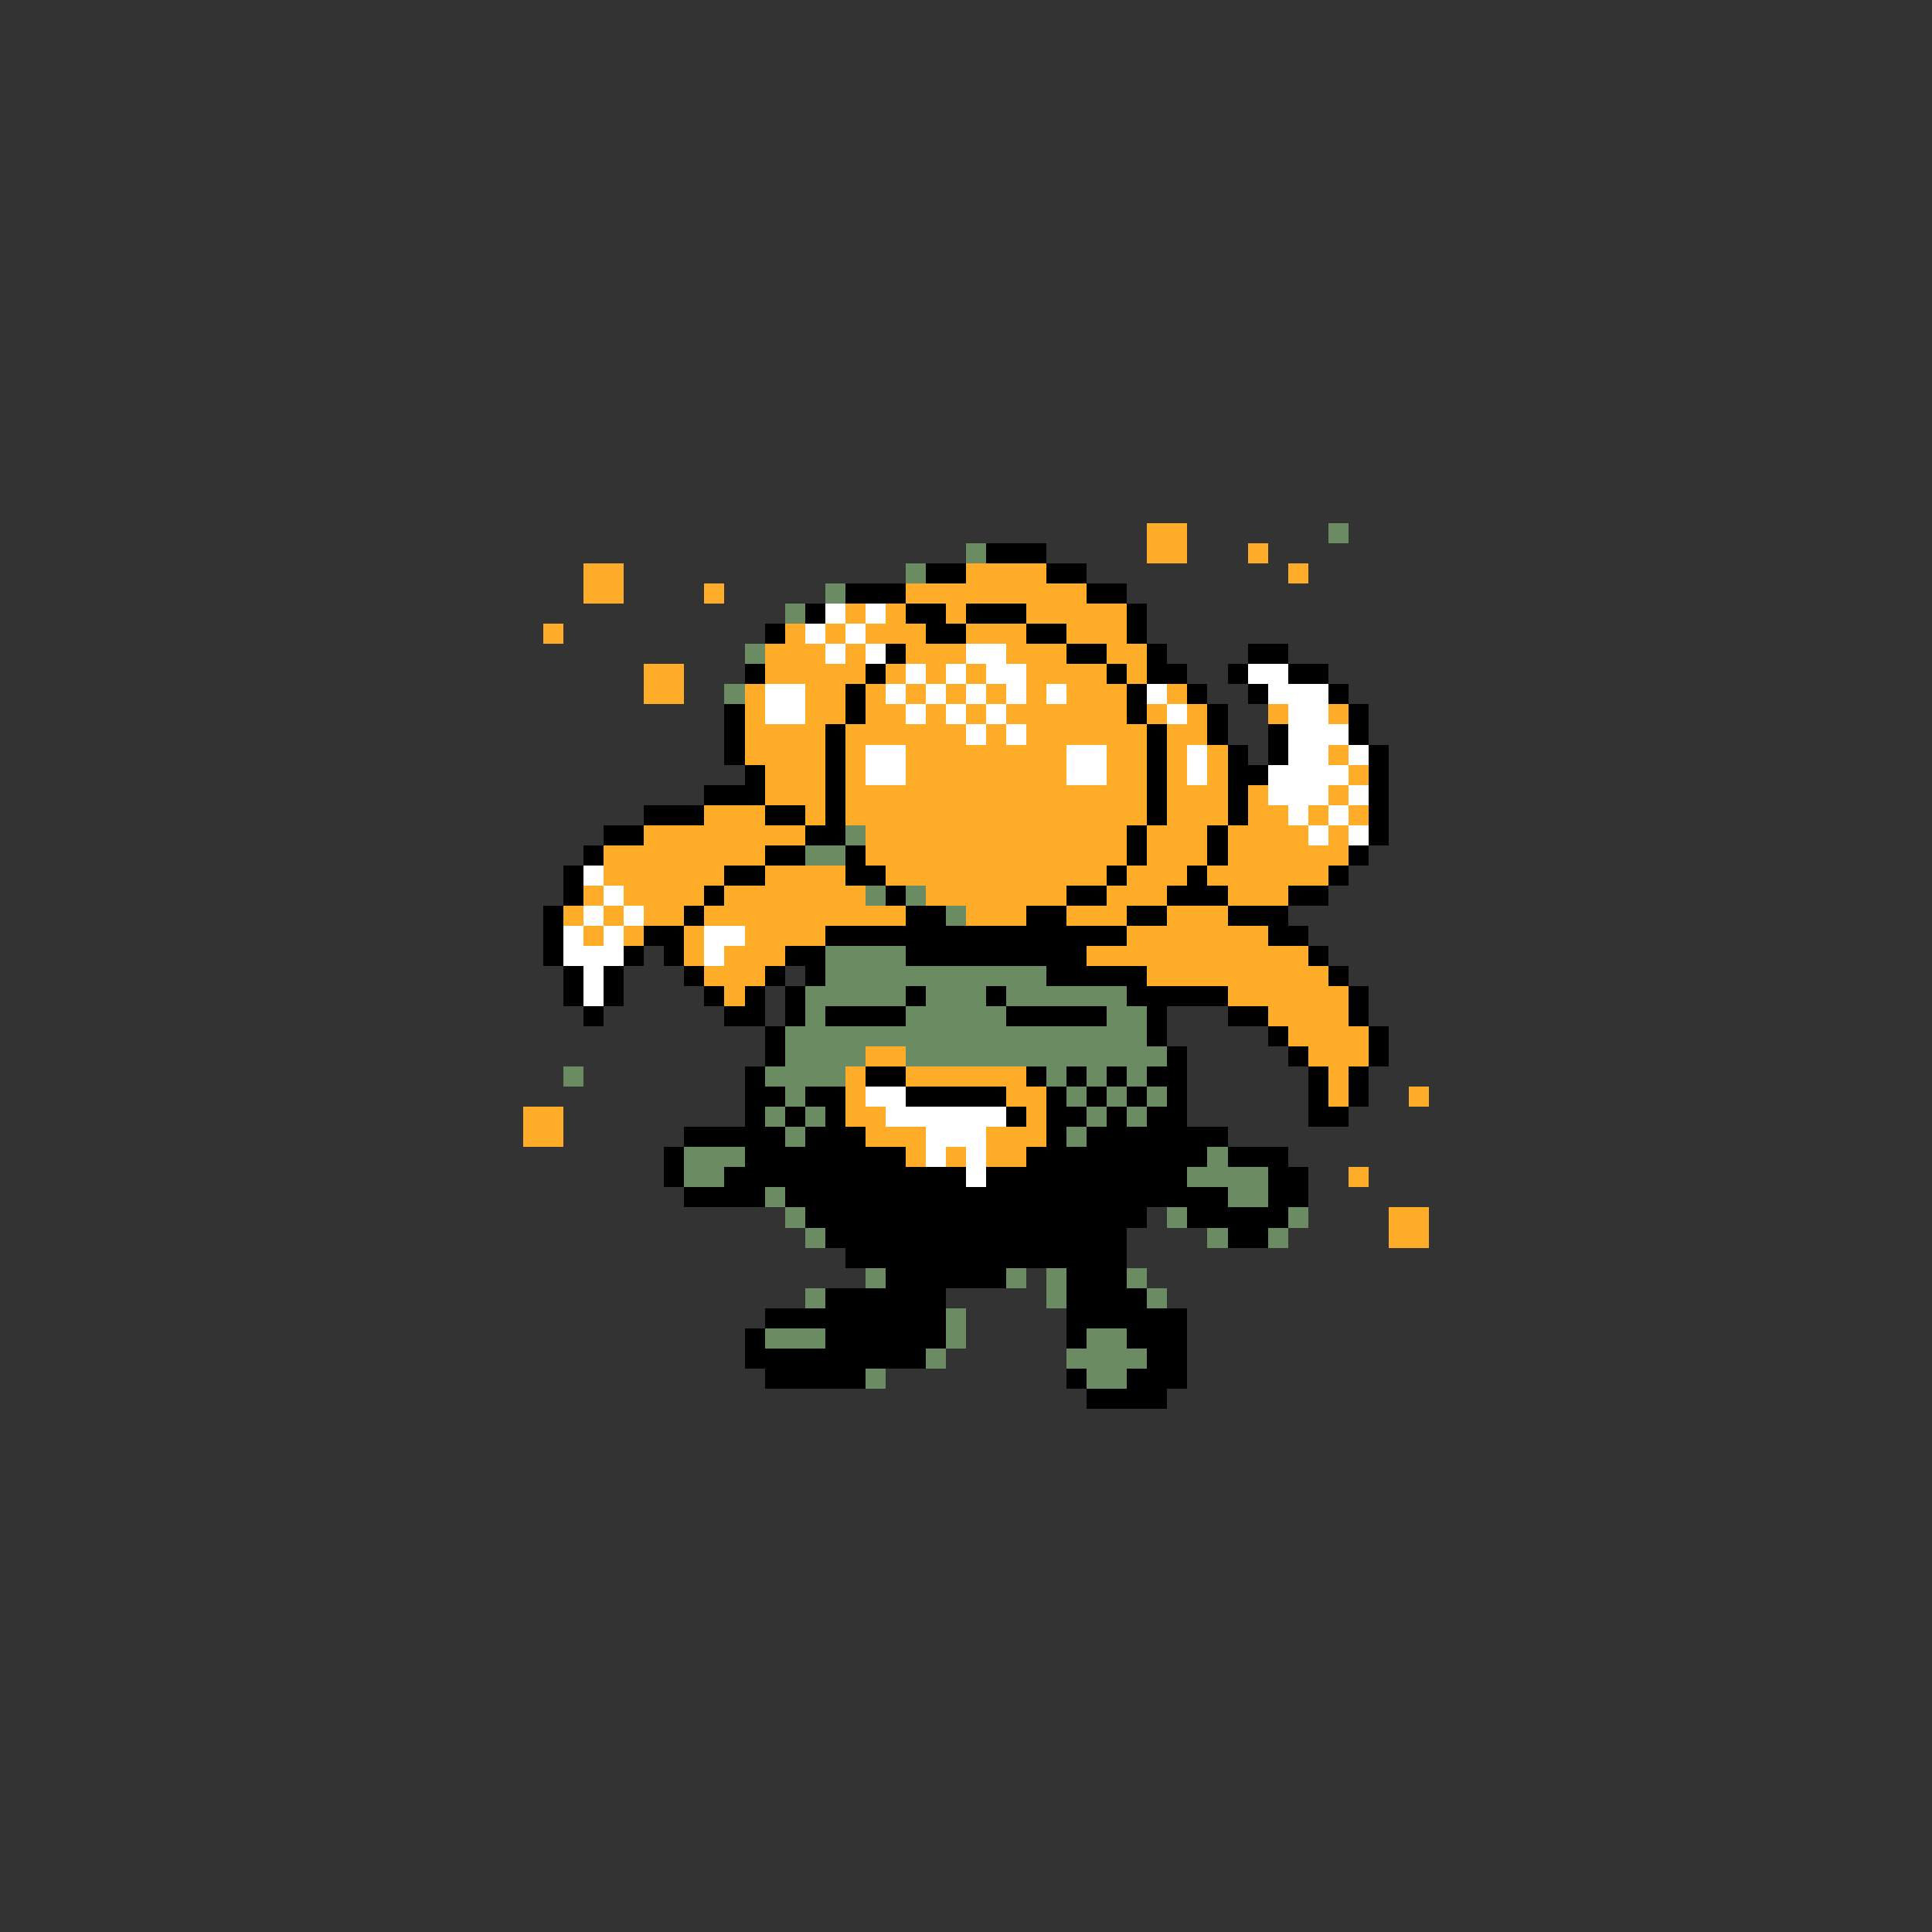 <svg xmlns="http://www.w3.org/2000/svg" viewBox="0 -0.5 96 96" shape-rendering="crispEdges">
<rect x="0" y="-0.5" width="96" height="96" fill="#333333" stroke="none"/>
<path stroke="#ffad29" d="M57 26h2M57 27h2M62 27h1M29 28h2M48 28h4M64 28h1M29 29h2M35 29h1M45 29h9M42 30h1M44 30h1M47 30h1M51 30h5M27 31h1M39 31h1M41 31h1M43 31h3M48 31h3M53 31h3M38 32h3M42 32h1M45 32h3M50 32h3M55 32h2M32 33h2M38 33h5M44 33h1M46 33h1M48 33h1M51 33h4M56 33h1M32 34h2M37 34h1M40 34h2M43 34h1M45 34h1M47 34h1M49 34h1M51 34h1M53 34h3M58 34h1M37 35h1M40 35h2M43 35h2M46 35h1M48 35h1M50 35h6M57 35h1M59 35h1M63 35h1M66 35h1M37 36h4M42 36h6M49 36h1M51 36h6M58 36h2M37 37h4M42 37h1M45 37h8M55 37h2M58 37h1M60 37h1M66 37h1M38 38h3M42 38h1M45 38h8M55 38h2M58 38h1M60 38h1M67 38h1M38 39h3M42 39h15M58 39h3M62 39h1M66 39h1M35 40h3M40 40h1M42 40h15M58 40h3M62 40h2M65 40h1M67 40h1M32 41h8M43 41h13M57 41h3M61 41h4M66 41h1M30 42h8M43 42h13M57 42h3M61 42h6M30 43h6M38 43h4M44 43h11M56 43h3M60 43h6M29 44h1M31 44h4M36 44h7M46 44h7M55 44h3M61 44h3M28 45h1M30 45h1M32 45h2M35 45h10M48 45h3M53 45h3M58 45h3M29 46h1M31 46h1M34 46h1M37 46h4M56 46h7M34 47h1M36 47h3M54 47h11M35 48h3M57 48h9M36 49h1M61 49h6M63 50h4M64 51h4M43 52h2M65 52h3M42 53h1M45 53h6M66 53h1M42 54h1M50 54h2M66 54h1M70 54h1M26 55h2M42 55h2M51 55h1M26 56h2M43 56h3M49 56h3M45 57h1M47 57h1M49 57h2M67 58h1M69 60h2M69 61h2" />
<path stroke="#6b8c63" d="M66 26h1M48 27h1M45 28h1M41 29h1M39 30h1M37 32h1M36 34h1M42 41h1M40 42h2M43 44h1M45 44h1M47 45h1M41 47h4M41 48h11M40 49h5M46 49h3M50 49h6M40 50h1M45 50h5M55 50h2M39 51h18M39 52h4M45 52h13M28 53h1M38 53h4M52 53h1M54 53h1M56 53h1M39 54h1M53 54h1M55 54h1M57 54h1M38 55h1M40 55h1M54 55h1M56 55h1M39 56h1M53 56h1M34 57h3M60 57h1M34 58h2M59 58h4M38 59h1M61 59h2M39 60h1M58 60h1M64 60h1M40 61h1M60 61h1M63 61h1M43 63h1M50 63h1M52 63h1M56 63h1M40 64h1M52 64h1M57 64h1M47 65h1M38 66h3M47 66h1M54 66h2M46 67h1M53 67h4M43 68h1M54 68h2" />
<path stroke="#000000" d="M49 27h3M46 28h2M52 28h2M42 29h3M54 29h2M40 30h1M45 30h2M48 30h3M56 30h1M38 31h1M46 31h2M51 31h2M56 31h1M44 32h1M53 32h2M57 32h1M62 32h2M37 33h1M43 33h1M55 33h1M57 33h2M61 33h1M64 33h2M42 34h1M56 34h1M59 34h1M62 34h1M66 34h1M36 35h1M42 35h1M56 35h1M60 35h1M67 35h1M36 36h1M41 36h1M57 36h1M60 36h1M63 36h1M67 36h1M36 37h1M41 37h1M57 37h1M61 37h1M63 37h1M68 37h1M37 38h1M41 38h1M57 38h1M61 38h2M68 38h1M35 39h3M41 39h1M57 39h1M61 39h1M68 39h1M32 40h3M38 40h2M41 40h1M57 40h1M61 40h1M68 40h1M30 41h2M40 41h2M56 41h1M60 41h1M68 41h1M29 42h1M38 42h2M42 42h1M56 42h1M60 42h1M67 42h1M28 43h1M36 43h2M42 43h2M55 43h1M59 43h1M66 43h1M28 44h1M35 44h1M44 44h1M53 44h2M58 44h3M64 44h2M27 45h1M34 45h1M45 45h2M51 45h2M56 45h2M61 45h3M27 46h1M32 46h2M41 46h15M63 46h2M27 47h1M31 47h1M33 47h1M39 47h2M45 47h9M65 47h1M28 48h1M30 48h1M34 48h1M38 48h1M40 48h1M52 48h5M66 48h1M28 49h1M30 49h1M35 49h1M37 49h1M39 49h1M45 49h1M49 49h1M56 49h5M67 49h1M29 50h1M36 50h2M39 50h1M41 50h4M50 50h5M57 50h1M61 50h2M67 50h1M38 51h1M57 51h1M63 51h1M68 51h1M38 52h1M58 52h1M64 52h1M68 52h1M37 53h1M43 53h2M51 53h1M53 53h1M55 53h1M57 53h2M65 53h1M67 53h1M37 54h2M40 54h2M45 54h5M52 54h1M54 54h1M56 54h1M58 54h1M65 54h1M67 54h1M37 55h1M39 55h1M41 55h1M50 55h1M52 55h2M55 55h1M57 55h2M65 55h2M34 56h5M40 56h3M52 56h1M54 56h7M33 57h1M37 57h8M51 57h9M61 57h3M33 58h1M36 58h12M49 58h10M63 58h2M34 59h4M39 59h22M63 59h2M40 60h17M59 60h5M41 61h15M61 61h2M42 62h14M44 63h6M53 63h3M41 64h6M53 64h4M38 65h9M53 65h6M37 66h1M41 66h6M53 66h1M56 66h3M37 67h9M57 67h2M38 68h5M53 68h1M56 68h3M54 69h4" />
<path stroke="#ffffff" d="M41 30h1M43 30h1M40 31h1M42 31h1M41 32h1M43 32h1M48 32h2M45 33h1M47 33h1M49 33h2M62 33h2M38 34h2M44 34h1M46 34h1M48 34h1M50 34h1M52 34h1M57 34h1M63 34h3M38 35h2M45 35h1M47 35h1M49 35h1M58 35h1M64 35h2M48 36h1M50 36h1M64 36h3M43 37h2M53 37h2M59 37h1M64 37h2M67 37h1M43 38h2M53 38h2M59 38h1M63 38h4M63 39h3M67 39h1M64 40h1M66 40h1M65 41h1M67 41h1M29 43h1M30 44h1M29 45h1M31 45h1M28 46h1M30 46h1M35 46h2M28 47h3M35 47h1M29 48h1M29 49h1M43 54h2M44 55h6M46 56h3M46 57h1M48 57h1M48 58h1" />
</svg>